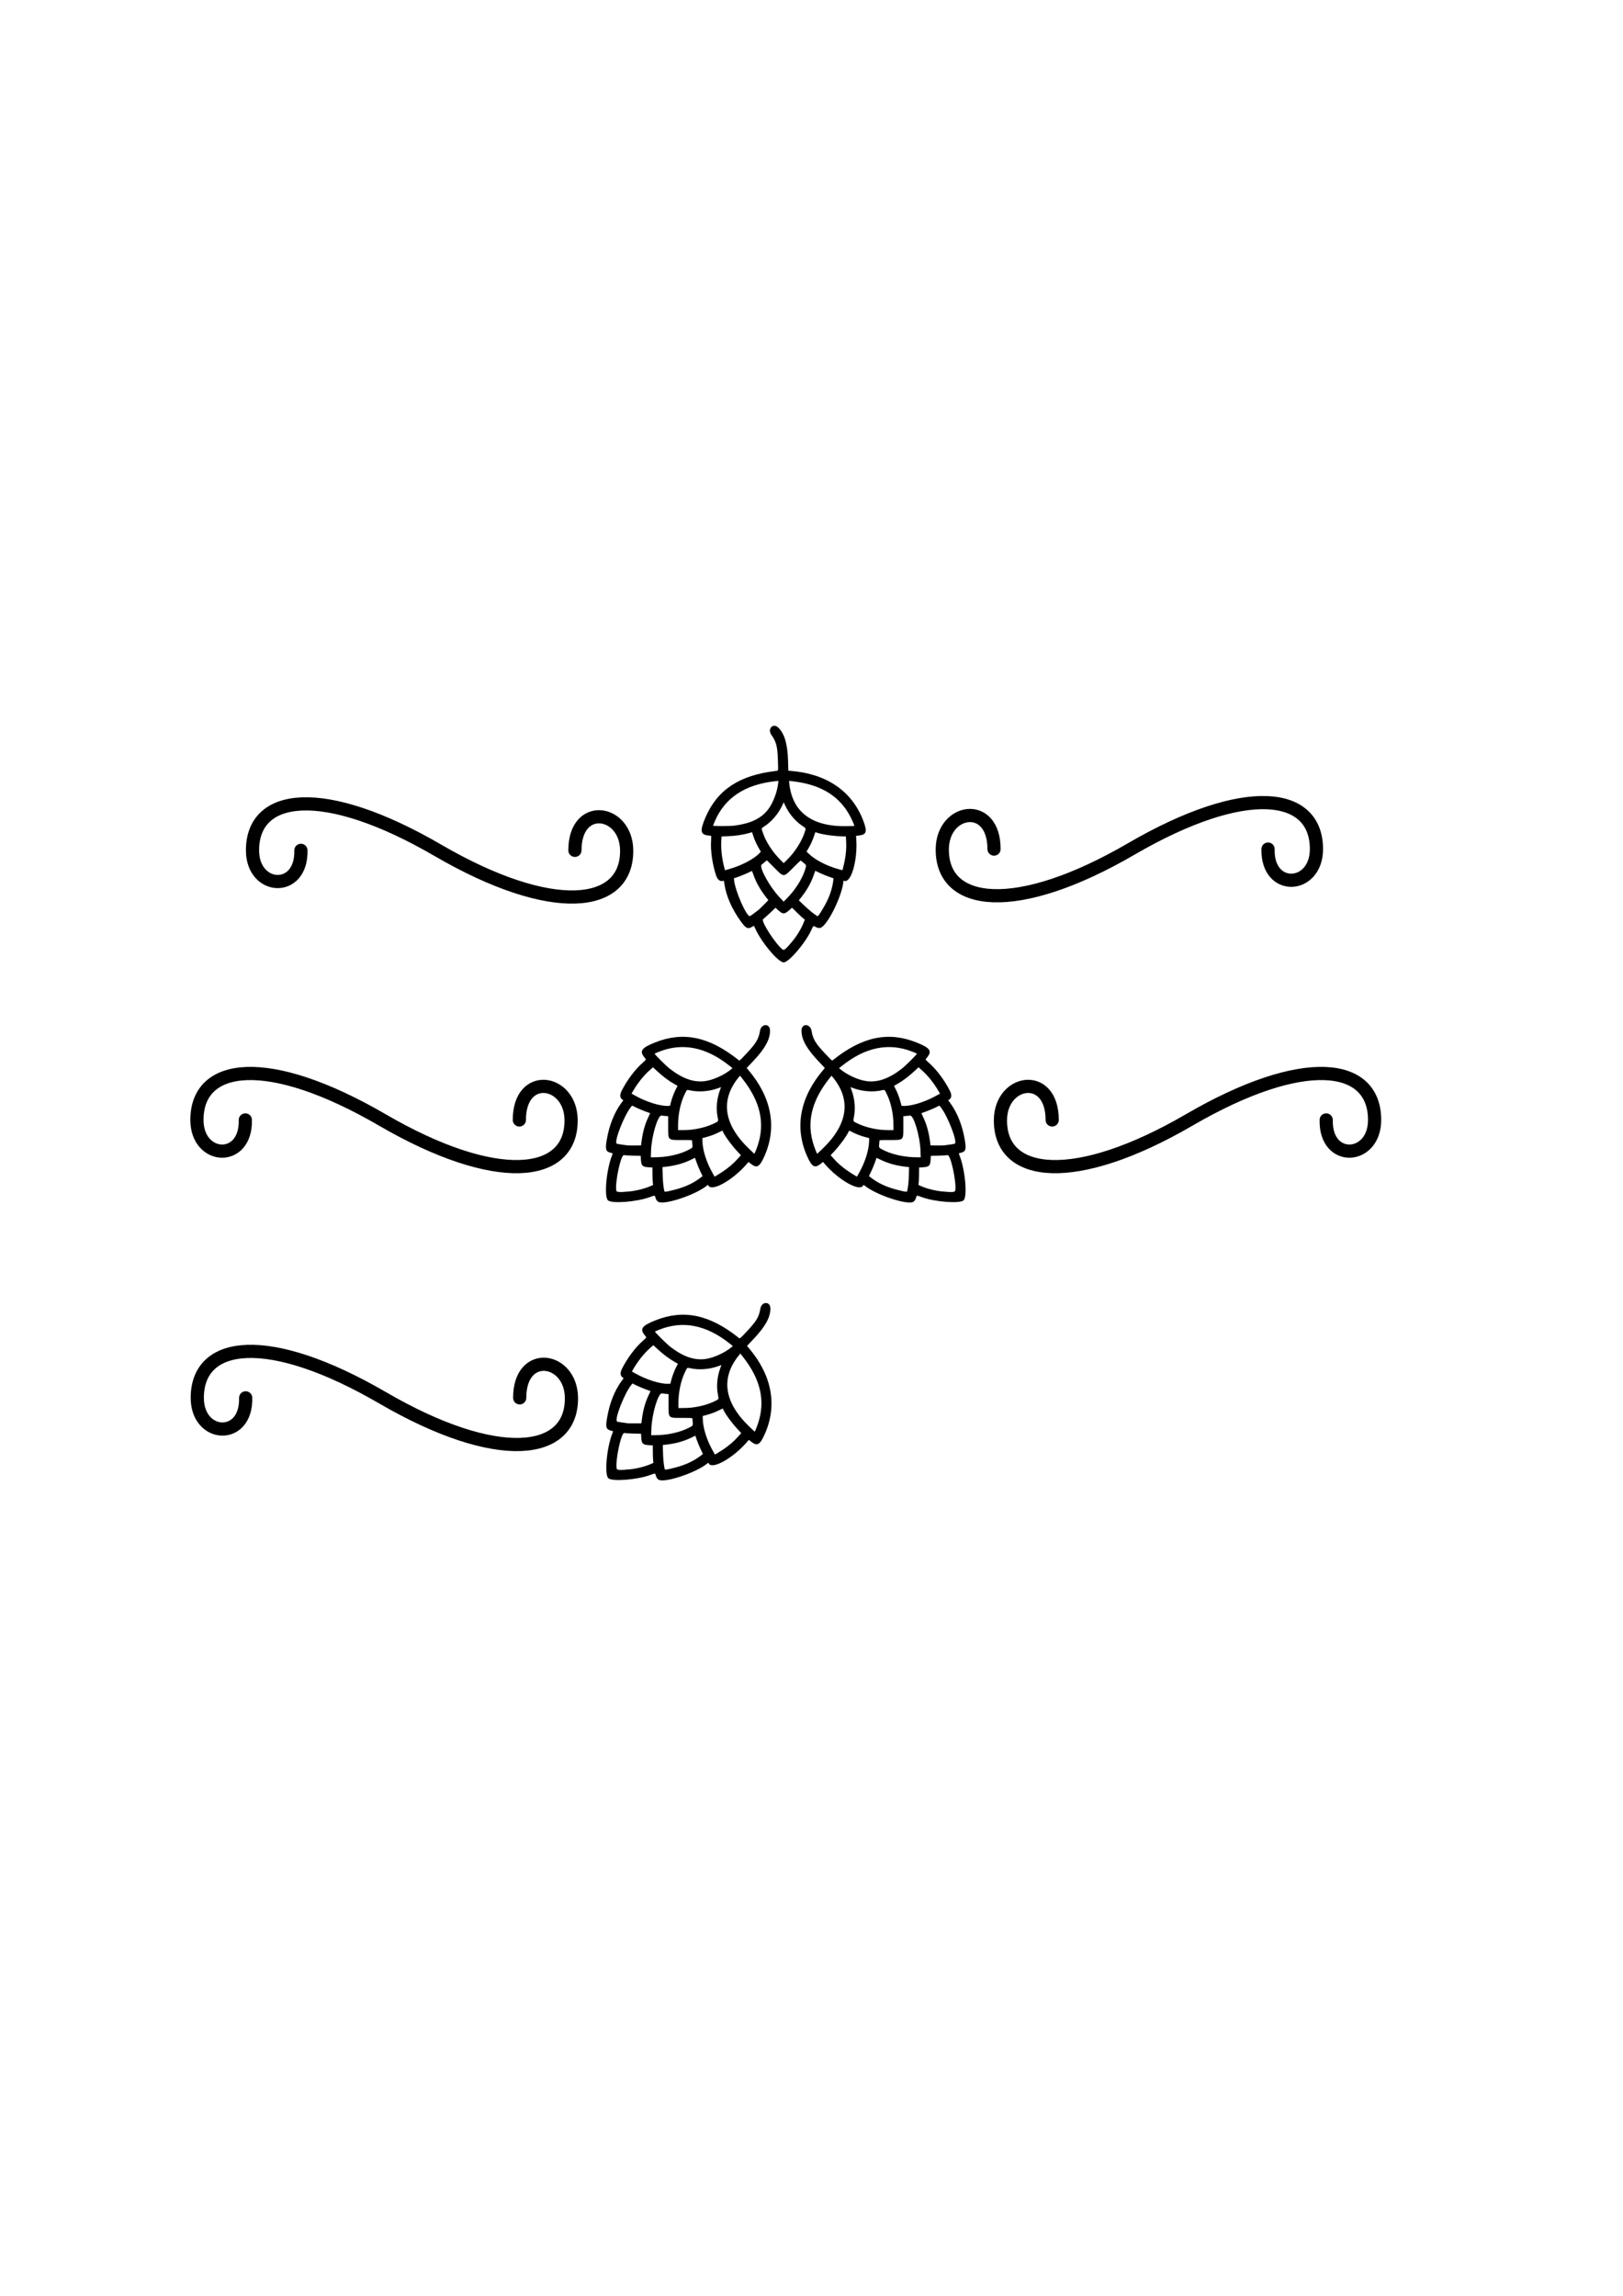 <?xml version="1.0" encoding="UTF-8" standalone="no"?>
<!-- Created with Inkscape (http://www.inkscape.org/) -->

<svg
   width="210mm"
   height="297mm"
   viewBox="0 0 210 297"
   version="1.1"
   id="svg5"
   xml:space="preserve"
   inkscape:version="1.2.2 (b0a8486541, 2022-12-01)"
   sodipodi:docname="HopSeparators.svg"
   xmlns:inkscape="http://www.inkscape.org/namespaces/inkscape"
   xmlns:sodipodi="http://sodipodi.sourceforge.net/DTD/sodipodi-0.dtd"
   xmlns="http://www.w3.org/2000/svg"
   xmlns:svg="http://www.w3.org/2000/svg"><sodipodi:namedview
     id="namedview7"
     pagecolor="#ffffff"
     bordercolor="#000000"
     borderopacity="0.25"
     inkscape:showpageshadow="2"
     inkscape:pageopacity="0.0"
     inkscape:pagecheckerboard="0"
     inkscape:deskcolor="#d1d1d1"
     inkscape:document-units="mm"
     showgrid="false"
     inkscape:zoom="1.092539"
     inkscape:cx="337.28773"
     inkscape:cy="604.55508"
     inkscape:window-width="1665"
     inkscape:window-height="758"
     inkscape:window-x="50"
     inkscape:window-y="118"
     inkscape:window-maximized="0"
     inkscape:current-layer="layer1" /><defs
     id="defs2" /><g
     inkscape:label="Calque 1"
     inkscape:groupmode="layer"
     id="layer1"><path
       style="fill:#000000;stroke-width:0.258;stroke-dasharray:none"
       d="m 85.18,155.48 c -0.175,-0.096 -0.303,-0.289 -0.376,-0.571 -0.076,-0.292 -0.038,-0.291 -0.759,-0.031 -1.716,0.618 -4.899,0.856 -5.382,0.403 -0.521,-0.489 -0.201,-4.004 0.529,-5.807 0.08,-0.198 0.091,-0.271 0.045,-0.286 -0.034,-0.012 -0.163,-0.047 -0.286,-0.078 -0.559,-0.143 -0.644,-0.439 -0.456,-1.58 0.314,-1.902 0.968,-3.571 1.893,-4.833 l 0.266,-0.363 -0.128,-0.084 c -0.323,-0.212 -0.357,-0.609 -0.095,-1.128 0.697,-1.385 1.761,-2.801 2.74,-3.647 0.279,-0.241 0.429,-0.404 0.403,-0.438 -0.023,-0.03 -0.134,-0.174 -0.248,-0.32 -0.597,-0.768 -0.285,-1.173 1.433,-1.859 3.631,-1.449 6.978,-0.757 10.73,2.219 0.222,0.176 0.118,0.251 1.145,-0.838 1.189,-1.262 1.535,-1.846 1.698,-2.867 0.157,-0.982 1.306,-1.018 1.306,-0.041 0,1.134 -0.656,2.324 -2.163,3.921 l -0.861,0.913 0.223,0.263 c 2.994,3.523 3.723,7.39 2.093,11.095 -0.641,1.456 -0.993,1.658 -1.787,1.028 l -0.293,-0.232 -0.272,0.313 c -1.761,2.027 -4.404,3.525 -4.896,2.774 l -0.085,-0.13 -0.186,0.146 c -1.508,1.189 -5.443,2.488 -6.232,2.058 z m -3.696,-1.352 c 0.899,-0.092 1.983,-0.37 2.705,-0.694 l 0.315,-0.141 -0.037,-0.295 c -0.02,-0.162 -0.039,-0.67 -0.041,-1.129 l -0.004,-0.834 -0.513,-0.031 C 83.123,150.956 82.971,150.805 82.929,150.03 l -0.028,-0.503 -1.035,-0.027 c -0.569,-0.015 -1.075,-0.043 -1.124,-0.063 -0.385,-0.157 -1.174,3.439 -1.004,4.58 0.033,0.22 0.432,0.245 1.746,0.11 z m 5.746,-0.201 c 1.45,-0.366 2.574,-0.899 3.56,-1.688 l 0.115,-0.092 -0.298,-0.626 c -0.164,-0.344 -0.384,-0.877 -0.49,-1.183 l -0.192,-0.557 -0.554,0.266 c -0.953,0.457 -1.953,0.737 -3.135,0.878 l -0.521,0.062 0.028,1.008 c 0.023,0.856 0.097,1.577 0.213,2.078 0.034,0.147 0.178,0.13 1.274,-0.147 z m 6.232,-2.321 c 0.81,-0.54 1.453,-1.091 2.018,-1.729 l 0.385,-0.435 -0.335,-0.353 c -0.762,-0.804 -1.61,-1.933 -1.939,-2.582 l -0.126,-0.249 -0.491,0.242 c -0.549,0.271 -1.045,0.455 -1.675,0.622 l -0.423,0.112 0.013,0.424 c 0.035,1.169 0.526,2.712 1.297,4.075 l 0.275,0.487 0.312,-0.182 c 0.172,-0.1 0.482,-0.295 0.689,-0.433 z m -7.709,-1.944 c 1.148,-0.108 2.313,-0.411 3.164,-0.824 0.712,-0.345 0.715,-0.349 0.671,-0.789 -0.02,-0.203 -0.038,-0.414 -0.04,-0.469 -0.003,-0.098 -0.038,-0.1 -1.296,-0.1 -1.887,0 -1.795,0.091 -1.795,-1.792 v -1.29 l -0.377,-0.031 c -0.207,-0.017 -0.424,-0.04 -0.481,-0.052 -0.475,-0.097 -1.294,2.645 -1.362,4.559 l -0.03,0.841 0.497,-4e-5 c 0.274,-2e-5 0.746,-0.023 1.05,-0.052 z m 12.271,-1.43 c 0.992,-2.933 0.362,-5.734 -1.949,-8.664 l -0.324,-0.411 -0.12,0.144 c -2.474,2.968 -2.019,6.167 1.331,9.355 l 0.64,0.609 0.109,-0.215 c 0.06,-0.118 0.201,-0.486 0.313,-0.817 z m -15.004,-0.654 c 0.154,-1.156 0.435,-2.148 0.854,-3.023 0.135,-0.283 0.246,-0.524 0.246,-0.536 0,-0.012 -0.119,-0.06 -0.264,-0.108 -0.405,-0.131 -1.295,-0.5 -1.699,-0.703 l -0.362,-0.183 -0.121,0.142 c -0.891,1.048 -2.263,4.547 -1.876,4.786 0.05,0.031 0.762,0.144 1.384,0.221 0.083,0.01 0.512,0.016 0.954,0.013 l 0.803,-0.006 z m 6.398,-1.431 c 1.111,-0.124 2.217,-0.431 3.039,-0.843 0.54,-0.271 0.509,-0.196 0.374,-0.913 -0.19,-1.011 -0.079,-2.231 0.298,-3.286 l 0.168,-0.471 -0.317,0.119 c -1.187,0.447 -2.587,0.557 -3.738,0.294 -0.384,-0.088 -0.355,-0.111 -0.655,0.507 -0.539,1.111 -0.853,2.596 -0.853,4.041 v 0.605 l 0.615,-4e-4 c 0.338,-2.5e-4 0.819,-0.023 1.067,-0.051 z m -2.606,-3.556 c 0.148,-0.573 0.409,-1.258 0.666,-1.749 l 0.193,-0.368 -0.332,-0.186 c -0.788,-0.441 -1.525,-0.99 -2.344,-1.748 l -0.506,-0.468 -0.463,0.41 c -0.736,0.651 -1.542,1.665 -2.131,2.68 l -0.181,0.312 0.457,0.257 c 1.442,0.813 3.207,1.368 4.252,1.336 l 0.269,-0.008 z m 4.363,-2.726 c 1.085,-0.133 2.526,-0.784 3.458,-1.561 l 0.143,-0.12 -0.394,-0.314 c -3.014,-2.403 -6.036,-3.014 -9.057,-1.831 -0.318,0.124 -0.597,0.244 -0.62,0.266 -0.06,0.056 1.463,1.573 1.976,1.969 1.637,1.261 3.065,1.767 4.495,1.592 z"
       id="path2592"
       inkscape:export-filename="HopSeparators/DoubleHopSep.svg"
       inkscape:export-xdpi="96"
       inkscape:export-ydpi="96" /><path
       style="fill:none;stroke:#000000;stroke-width:1.707;stroke-linecap:round;stroke-dasharray:none"
       d="m 31.743,144.883 c 0.137,5.563 -6.262,5.194 -6.262,0 0,-7.409 9.206,-8.601 23.99,0 14.784,8.601 24.494,7.486 24.423,0 -0.05,-5.267 -6.695,-6.292 -6.695,0"
       id="path1136"
       sodipodi:nodetypes="cszsc" /><path
       style="fill:#000000;stroke-width:0.258;stroke-dasharray:none"
       d="m 118.161,155.48 c 0.175,-0.096 0.303,-0.289 0.376,-0.571 0.076,-0.292 0.038,-0.291 0.759,-0.031 1.716,0.618 4.899,0.856 5.382,0.403 0.521,-0.489 0.201,-4.004 -0.529,-5.807 -0.08,-0.198 -0.091,-0.271 -0.045,-0.286 0.035,-0.012 0.163,-0.047 0.286,-0.078 0.559,-0.143 0.644,-0.439 0.456,-1.58 -0.314,-1.902 -0.968,-3.571 -1.893,-4.833 l -0.266,-0.363 0.128,-0.084 c 0.323,-0.212 0.357,-0.609 0.095,-1.128 -0.697,-1.385 -1.761,-2.801 -2.74,-3.647 -0.279,-0.241 -0.429,-0.404 -0.403,-0.438 0.023,-0.03 0.134,-0.174 0.248,-0.32 0.597,-0.768 0.285,-1.173 -1.433,-1.859 -3.631,-1.449 -6.978,-0.757 -10.73,2.219 -0.222,0.176 -0.118,0.251 -1.145,-0.838 -1.189,-1.262 -1.535,-1.846 -1.698,-2.867 -0.157,-0.982 -1.306,-1.018 -1.306,-0.041 0,1.134 0.656,2.324 2.163,3.921 l 0.861,0.913 -0.223,0.263 c -2.994,3.523 -3.723,7.39 -2.093,11.095 0.641,1.456 0.993,1.658 1.787,1.028 l 0.293,-0.232 0.272,0.313 c 1.761,2.027 4.404,3.525 4.896,2.774 l 0.085,-0.13 0.186,0.146 c 1.508,1.189 5.443,2.488 6.232,2.058 z m 3.696,-1.352 c -0.899,-0.092 -1.983,-0.37 -2.705,-0.694 l -0.315,-0.141 0.037,-0.295 c 0.02,-0.162 0.039,-0.67 0.041,-1.129 l 0.005,-0.834 0.513,-0.031 c 0.785,-0.048 0.937,-0.199 0.979,-0.974 l 0.028,-0.503 1.035,-0.027 c 0.569,-0.015 1.075,-0.043 1.124,-0.063 0.385,-0.157 1.174,3.439 1.004,4.58 -0.033,0.22 -0.432,0.245 -1.746,0.11 z m -5.746,-0.201 c -1.45,-0.366 -2.574,-0.899 -3.56,-1.688 l -0.115,-0.092 0.298,-0.626 c 0.164,-0.344 0.384,-0.877 0.49,-1.183 l 0.192,-0.557 0.554,0.266 c 0.953,0.457 1.953,0.737 3.135,0.878 l 0.521,0.062 -0.028,1.008 c -0.023,0.856 -0.097,1.577 -0.213,2.078 -0.034,0.147 -0.178,0.13 -1.274,-0.147 z m -6.232,-2.321 c -0.81,-0.54 -1.453,-1.091 -2.018,-1.729 l -0.385,-0.435 0.335,-0.353 c 0.762,-0.804 1.61,-1.933 1.939,-2.582 l 0.126,-0.249 0.491,0.242 c 0.549,0.271 1.045,0.455 1.675,0.622 l 0.423,0.112 -0.013,0.424 c -0.035,1.169 -0.526,2.712 -1.297,4.075 l -0.275,0.487 -0.312,-0.182 c -0.172,-0.1 -0.482,-0.295 -0.689,-0.433 z m 7.709,-1.944 c -1.148,-0.108 -2.313,-0.411 -3.164,-0.824 -0.712,-0.345 -0.715,-0.349 -0.671,-0.789 0.02,-0.203 0.038,-0.414 0.04,-0.469 0.003,-0.098 0.038,-0.1 1.296,-0.1 1.887,0 1.795,0.091 1.795,-1.792 v -1.29 l 0.377,-0.031 c 0.207,-0.017 0.424,-0.04 0.481,-0.052 0.475,-0.097 1.294,2.645 1.362,4.559 l 0.03,0.841 -0.497,-4e-5 c -0.274,-2e-5 -0.746,-0.023 -1.05,-0.052 z m -12.271,-1.43 c -0.992,-2.933 -0.362,-5.734 1.949,-8.664 l 0.324,-0.411 0.12,0.144 c 2.474,2.968 2.019,6.167 -1.331,9.355 l -0.64,0.609 -0.109,-0.215 c -0.06,-0.118 -0.201,-0.486 -0.313,-0.817 z m 15.004,-0.654 c -0.154,-1.156 -0.435,-2.148 -0.854,-3.023 -0.135,-0.283 -0.246,-0.524 -0.246,-0.536 0,-0.012 0.119,-0.06 0.264,-0.108 0.405,-0.131 1.295,-0.5 1.699,-0.703 l 0.362,-0.183 0.121,0.142 c 0.891,1.048 2.263,4.547 1.876,4.786 -0.05,0.031 -0.762,0.144 -1.384,0.221 -0.083,0.01 -0.512,0.016 -0.954,0.013 l -0.803,-0.006 z m -6.398,-1.431 c -1.111,-0.124 -2.217,-0.431 -3.039,-0.843 -0.54,-0.271 -0.509,-0.196 -0.374,-0.913 0.19,-1.011 0.079,-2.231 -0.298,-3.286 l -0.168,-0.471 0.317,0.119 c 1.187,0.447 2.587,0.557 3.738,0.294 0.384,-0.088 0.355,-0.111 0.655,0.507 0.539,1.111 0.853,2.596 0.853,4.041 v 0.605 l -0.615,-4e-4 c -0.338,-2.5e-4 -0.819,-0.023 -1.067,-0.051 z m 2.606,-3.556 c -0.148,-0.573 -0.409,-1.258 -0.666,-1.749 l -0.193,-0.368 0.332,-0.186 c 0.788,-0.441 1.525,-0.99 2.344,-1.748 l 0.506,-0.468 0.463,0.41 c 0.736,0.651 1.542,1.665 2.131,2.68 l 0.181,0.312 -0.457,0.257 c -1.442,0.813 -3.207,1.368 -4.252,1.336 l -0.269,-0.008 z m -4.363,-2.726 c -1.085,-0.133 -2.526,-0.784 -3.458,-1.561 l -0.143,-0.12 0.394,-0.314 c 3.013,-2.403 6.036,-3.014 9.057,-1.831 0.318,0.124 0.597,0.244 0.62,0.266 0.06,0.056 -1.463,1.573 -1.976,1.969 -1.637,1.261 -3.065,1.767 -4.495,1.592 z"
       id="path2594"
       inkscape:export-filename="HopSeparators/DoubleHopRightHalf.svg"
       inkscape:export-xdpi="96"
       inkscape:export-ydpi="96" /><path
       style="fill:none;stroke:#000000;stroke-width:1.707;stroke-linecap:round;stroke-dasharray:none"
       d="m 171.598,144.883 c -0.137,5.563 6.262,5.194 6.262,0 0,-7.409 -9.206,-8.601 -23.99,0 -14.784,8.601 -24.494,7.486 -24.423,0 0.05,-5.267 6.695,-6.292 6.695,0"
       id="path2596"
       sodipodi:nodetypes="cszsc" /><path
       style="fill:#000000;stroke-width:0.258;stroke-dasharray:none"
       d="m 106.16,120.032 c -0.192,0.057 -0.418,0.01 -0.67,-0.138 -0.26,-0.153 -0.232,-0.179 -0.558,0.515 -0.776,1.651 -2.858,4.069 -3.521,4.09 -0.714,0.022 -2.973,-2.689 -3.732,-4.48 -0.083,-0.197 -0.127,-0.256 -0.171,-0.234 -0.033,0.016 -0.148,0.082 -0.257,0.147 -0.497,0.294 -0.766,0.146 -1.44,-0.795 -1.123,-1.567 -1.841,-3.21 -2.078,-4.756 l -0.068,-0.445 -0.15,0.031 c -0.378,0.079 -0.683,-0.178 -0.865,-0.73 -0.486,-1.472 -0.735,-3.226 -0.641,-4.516 0.027,-0.368 0.018,-0.589 -0.025,-0.595 -0.037,-0.005 -0.218,-0.028 -0.402,-0.051 -0.965,-0.121 -1.031,-0.628 -0.301,-2.328 1.543,-3.592 4.398,-5.469 9.156,-6.019 0.281,-0.032 0.261,0.094 0.217,-1.402 -0.052,-1.733 -0.22,-2.391 -0.827,-3.228 -0.583,-0.805 0.204,-1.643 0.895,-0.952 0.802,0.802 1.179,2.107 1.244,4.302 l 0.037,1.255 0.343,0.028 c 4.608,0.374 7.858,2.593 9.325,6.365 0.576,1.482 0.471,1.874 -0.537,1.99 l -0.371,0.043 0.029,0.414 c 0.188,2.678 -0.622,5.607 -1.5,5.424 l -0.153,-0.032 -0.028,0.235 c -0.226,1.907 -2.089,5.608 -2.952,5.862 z m -3.569,1.658 c 0.571,-0.701 1.14,-1.664 1.422,-2.403 l 0.123,-0.323 -0.235,-0.183 c -0.129,-0.1 -0.501,-0.447 -0.827,-0.769 l -0.593,-0.586 -0.385,0.341 c -0.589,0.521 -0.803,0.522 -1.381,0.004 l -0.375,-0.336 -0.751,0.713 c -0.413,0.392 -0.791,0.73 -0.839,0.75 -0.383,0.161 1.602,3.261 2.528,3.949 0.178,0.132 0.479,-0.132 1.312,-1.157 z m 3.921,-4.205 c 0.767,-1.284 1.184,-2.456 1.323,-3.711 l 0.016,-0.146 -0.653,-0.232 c -0.359,-0.128 -0.892,-0.348 -1.183,-0.49 l -0.529,-0.258 -0.204,0.58 c -0.351,0.997 -0.86,1.902 -1.596,2.837 l -0.325,0.413 0.733,0.694 c 0.622,0.589 1.184,1.046 1.62,1.319 0.128,0.08 0.218,-0.034 0.797,-1.005 z m 2.765,-6.048 c 0.191,-0.954 0.256,-1.798 0.204,-2.649 l -0.035,-0.58 -0.487,-0.013 c -1.107,-0.029 -2.505,-0.228 -3.197,-0.455 l -0.265,-0.087 -0.176,0.518 c -0.197,0.579 -0.417,1.061 -0.744,1.624 l -0.22,0.379 0.309,0.291 c 0.851,0.802 2.29,1.546 3.799,1.965 l 0.539,0.15 0.092,-0.349 c 0.051,-0.192 0.132,-0.549 0.181,-0.793 z m -6.825,4.077 c 0.736,-0.888 1.345,-1.927 1.655,-2.82 0.259,-0.747 0.259,-0.752 -0.084,-1.033 -0.158,-0.129 -0.32,-0.265 -0.36,-0.303 -0.071,-0.067 -0.098,-0.044 -0.988,0.846 -1.334,1.334 -1.205,1.334 -2.537,0.002 l -0.912,-0.912 -0.288,0.245 c -0.158,0.135 -0.328,0.271 -0.377,0.303 -0.404,0.267 0.956,2.786 2.26,4.187 l 0.574,0.616 0.352,-0.352 c 0.193,-0.193 0.511,-0.544 0.706,-0.779 z m 7.666,-9.688 c -1.372,-2.775 -3.799,-4.311 -7.505,-4.749 l -0.52,-0.061 0.017,0.186 c 0.349,3.848 2.933,5.788 7.556,5.674 l 0.883,-0.022 -0.075,-0.229 c -0.041,-0.126 -0.202,-0.486 -0.357,-0.799 z M 99.045,115.972 c -0.708,-0.926 -1.211,-1.826 -1.534,-2.741 -0.104,-0.296 -0.196,-0.544 -0.205,-0.553 -0.009,-0.009 -0.127,0.041 -0.262,0.11 -0.379,0.193 -1.269,0.562 -1.698,0.704 l -0.385,0.127 0.015,0.186 c 0.111,1.371 1.615,4.815 2.057,4.711 0.057,-0.013 0.641,-0.436 1.135,-0.823 0.066,-0.051 0.373,-0.351 0.684,-0.665 l 0.564,-0.572 z m 3.513,-5.536 c 0.698,-0.873 1.263,-1.872 1.552,-2.745 0.19,-0.573 0.222,-0.498 -0.381,-0.91 -0.849,-0.581 -1.633,-1.522 -2.113,-2.535 l -0.214,-0.452 -0.14,0.308 c -0.523,1.155 -1.436,2.223 -2.436,2.851 -0.334,0.21 -0.329,0.173 -0.104,0.822 0.404,1.167 1.233,2.438 2.254,3.46 l 0.428,0.428 0.435,-0.435 c 0.239,-0.239 0.562,-0.595 0.719,-0.791 z m -4.357,-0.672 c -0.3,-0.51 -0.6,-1.179 -0.765,-1.708 l -0.124,-0.397 -0.366,0.104 c -0.869,0.246 -1.778,0.378 -2.894,0.421 l -0.688,0.027 -0.038,0.617 c -0.06,0.981 0.087,2.267 0.388,3.402 l 0.093,0.349 0.505,-0.141 c 1.594,-0.445 3.235,-1.301 3.951,-2.061 l 0.184,-0.196 z m 1.158,-5.013 c 0.673,-0.861 1.232,-2.341 1.341,-3.549 l 0.017,-0.186 -0.501,0.057 c -3.83,0.432 -6.4,2.137 -7.699,5.11 -0.137,0.313 -0.249,0.594 -0.25,0.626 -0.003,0.082 2.147,0.078 2.789,-0.005 2.05,-0.266 3.417,-0.918 4.304,-2.053 z"
       id="path2598"
       inkscape:export-filename="HopSeparators/SingleHopSep.svg"
       inkscape:export-xdpi="96"
       inkscape:export-ydpi="96" /><path
       style="fill:none;stroke:#000000;stroke-width:1.707;stroke-linecap:round;stroke-dasharray:none"
       d="m 38.934,110.005 c 0.137,5.563 -6.262,5.194 -6.262,0 0,-7.409 9.206,-8.601 23.99,0 14.784,8.601 24.494,7.486 24.423,0 -0.05,-5.267 -6.695,-6.292 -6.695,0"
       id="path2600"
       sodipodi:nodetypes="cszsc" /><path
       style="fill:none;stroke:#000000;stroke-width:1.707;stroke-linecap:round;stroke-dasharray:none"
       d="m 164.073,109.841 c -0.137,5.563 6.262,5.194 6.262,0 0,-7.409 -9.206,-8.601 -23.99,0 -14.784,8.601 -24.494,7.486 -24.423,0 0.05,-5.267 6.695,-6.292 6.695,0"
       id="path2604"
       sodipodi:nodetypes="cszsc" /><path
       style="fill:#000000;stroke-width:0.258;stroke-dasharray:none"
       d="m 85.225,191.43 c -0.175,-0.096 -0.303,-0.289 -0.376,-0.571 -0.076,-0.292 -0.038,-0.291 -0.759,-0.031 -1.716,0.618 -4.899,0.856 -5.382,0.403 -0.521,-0.489 -0.201,-4.004 0.529,-5.807 0.08,-0.198 0.091,-0.271 0.045,-0.286 -0.035,-0.012 -0.163,-0.047 -0.286,-0.078 -0.559,-0.143 -0.644,-0.439 -0.456,-1.58 0.314,-1.902 0.968,-3.571 1.893,-4.833 l 0.266,-0.363 -0.128,-0.084 c -0.323,-0.212 -0.357,-0.609 -0.095,-1.128 0.697,-1.385 1.761,-2.801 2.74,-3.647 0.279,-0.241 0.429,-0.404 0.403,-0.438 -0.023,-0.03 -0.134,-0.174 -0.248,-0.32 -0.597,-0.768 -0.285,-1.173 1.433,-1.859 3.631,-1.449 6.978,-0.757 10.73,2.219 0.222,0.176 0.118,0.251 1.145,-0.838 1.189,-1.262 1.535,-1.846 1.698,-2.867 0.157,-0.982 1.306,-1.018 1.306,-0.041 0,1.134 -0.656,2.324 -2.163,3.921 l -0.861,0.913 0.223,0.263 c 2.994,3.523 3.723,7.39 2.093,11.095 -0.641,1.456 -0.993,1.658 -1.787,1.028 l -0.293,-0.232 -0.272,0.313 c -1.761,2.027 -4.404,3.525 -4.896,2.774 l -0.085,-0.13 -0.186,0.146 c -1.508,1.189 -5.443,2.488 -6.232,2.058 z m -3.696,-1.352 c 0.899,-0.092 1.983,-0.37 2.705,-0.694 l 0.315,-0.141 -0.037,-0.295 c -0.02,-0.162 -0.039,-0.67 -0.041,-1.129 l -0.005,-0.834 -0.513,-0.031 c -0.785,-0.048 -0.937,-0.199 -0.979,-0.974 l -0.028,-0.503 -1.035,-0.027 c -0.569,-0.015 -1.075,-0.043 -1.124,-0.063 -0.385,-0.157 -1.174,3.439 -1.004,4.58 0.033,0.22 0.432,0.245 1.746,0.11 z m 5.746,-0.201 c 1.45,-0.366 2.574,-0.899 3.56,-1.688 l 0.115,-0.092 -0.298,-0.626 c -0.164,-0.344 -0.384,-0.877 -0.49,-1.183 l -0.192,-0.557 -0.554,0.266 c -0.953,0.457 -1.953,0.737 -3.135,0.878 l -0.521,0.062 0.028,1.008 c 0.023,0.856 0.097,1.577 0.213,2.078 0.034,0.147 0.178,0.13 1.274,-0.147 z m 6.232,-2.321 c 0.81,-0.54 1.453,-1.091 2.018,-1.729 l 0.385,-0.435 -0.335,-0.353 c -0.762,-0.804 -1.61,-1.933 -1.939,-2.582 l -0.126,-0.249 -0.491,0.242 c -0.549,0.271 -1.045,0.455 -1.675,0.622 l -0.423,0.112 0.013,0.424 c 0.035,1.169 0.526,2.712 1.297,4.075 l 0.275,0.487 0.312,-0.182 c 0.172,-0.1 0.482,-0.295 0.689,-0.433 z m -7.709,-1.944 c 1.148,-0.108 2.313,-0.411 3.164,-0.824 0.712,-0.345 0.715,-0.349 0.671,-0.789 -0.02,-0.203 -0.038,-0.414 -0.04,-0.469 -0.003,-0.098 -0.038,-0.1 -1.296,-0.1 -1.887,0 -1.795,0.091 -1.795,-1.792 v -1.29 l -0.377,-0.031 c -0.207,-0.017 -0.424,-0.04 -0.481,-0.052 -0.475,-0.097 -1.294,2.645 -1.362,4.559 l -0.03,0.841 0.497,-4e-5 c 0.274,-2e-5 0.746,-0.023 1.05,-0.052 z m 12.271,-1.43 c 0.992,-2.933 0.362,-5.734 -1.949,-8.664 l -0.324,-0.411 -0.12,0.144 c -2.474,2.968 -2.019,6.167 1.331,9.355 l 0.64,0.609 0.109,-0.215 c 0.06,-0.118 0.201,-0.486 0.313,-0.817 z m -15.004,-0.654 c 0.154,-1.156 0.435,-2.148 0.854,-3.023 0.135,-0.283 0.246,-0.524 0.246,-0.536 0,-0.012 -0.119,-0.06 -0.264,-0.108 -0.405,-0.131 -1.295,-0.5 -1.699,-0.703 l -0.362,-0.183 -0.121,0.142 c -0.891,1.048 -2.263,4.547 -1.876,4.786 0.05,0.031 0.762,0.144 1.384,0.221 0.083,0.01 0.512,0.016 0.954,0.013 l 0.803,-0.006 z m 6.398,-1.431 c 1.111,-0.124 2.217,-0.431 3.039,-0.843 0.54,-0.271 0.509,-0.196 0.374,-0.913 -0.19,-1.011 -0.079,-2.231 0.298,-3.286 l 0.168,-0.471 -0.317,0.119 c -1.187,0.447 -2.587,0.557 -3.738,0.294 -0.384,-0.088 -0.355,-0.111 -0.655,0.507 -0.539,1.111 -0.853,2.596 -0.853,4.041 v 0.605 l 0.615,-4e-4 c 0.338,-2.5e-4 0.819,-0.023 1.067,-0.051 z m -2.606,-3.556 c 0.148,-0.573 0.409,-1.258 0.666,-1.749 l 0.193,-0.368 -0.332,-0.186 c -0.788,-0.441 -1.525,-0.99 -2.344,-1.748 l -0.506,-0.468 -0.463,0.41 c -0.736,0.651 -1.542,1.665 -2.131,2.68 l -0.181,0.312 0.457,0.257 c 1.442,0.813 3.207,1.368 4.252,1.336 l 0.269,-0.008 z m 4.363,-2.726 c 1.085,-0.133 2.526,-0.784 3.458,-1.561 l 0.143,-0.12 -0.394,-0.314 c -3.013,-2.403 -6.036,-3.014 -9.057,-1.831 -0.318,0.124 -0.597,0.244 -0.62,0.266 -0.06,0.056 1.463,1.573 1.976,1.969 1.637,1.261 3.065,1.767 4.495,1.592 z"
       id="path354"
       inkscape:export-filename="HopSeparators/DoubleHopHalf.svg"
       inkscape:export-xdpi="96"
       inkscape:export-ydpi="96" /><path
       style="fill:none;stroke:#000000;stroke-width:1.707;stroke-linecap:round;stroke-dasharray:none"
       d="m 31.788,180.834 c 0.137,5.563 -6.262,5.194 -6.262,0 0,-7.409 9.206,-8.601 23.99,0 14.784,8.601 24.494,7.486 24.423,0 -0.05,-5.267 -6.695,-6.292 -6.695,0"
       id="path356"
       sodipodi:nodetypes="cszsc" /></g></svg>
